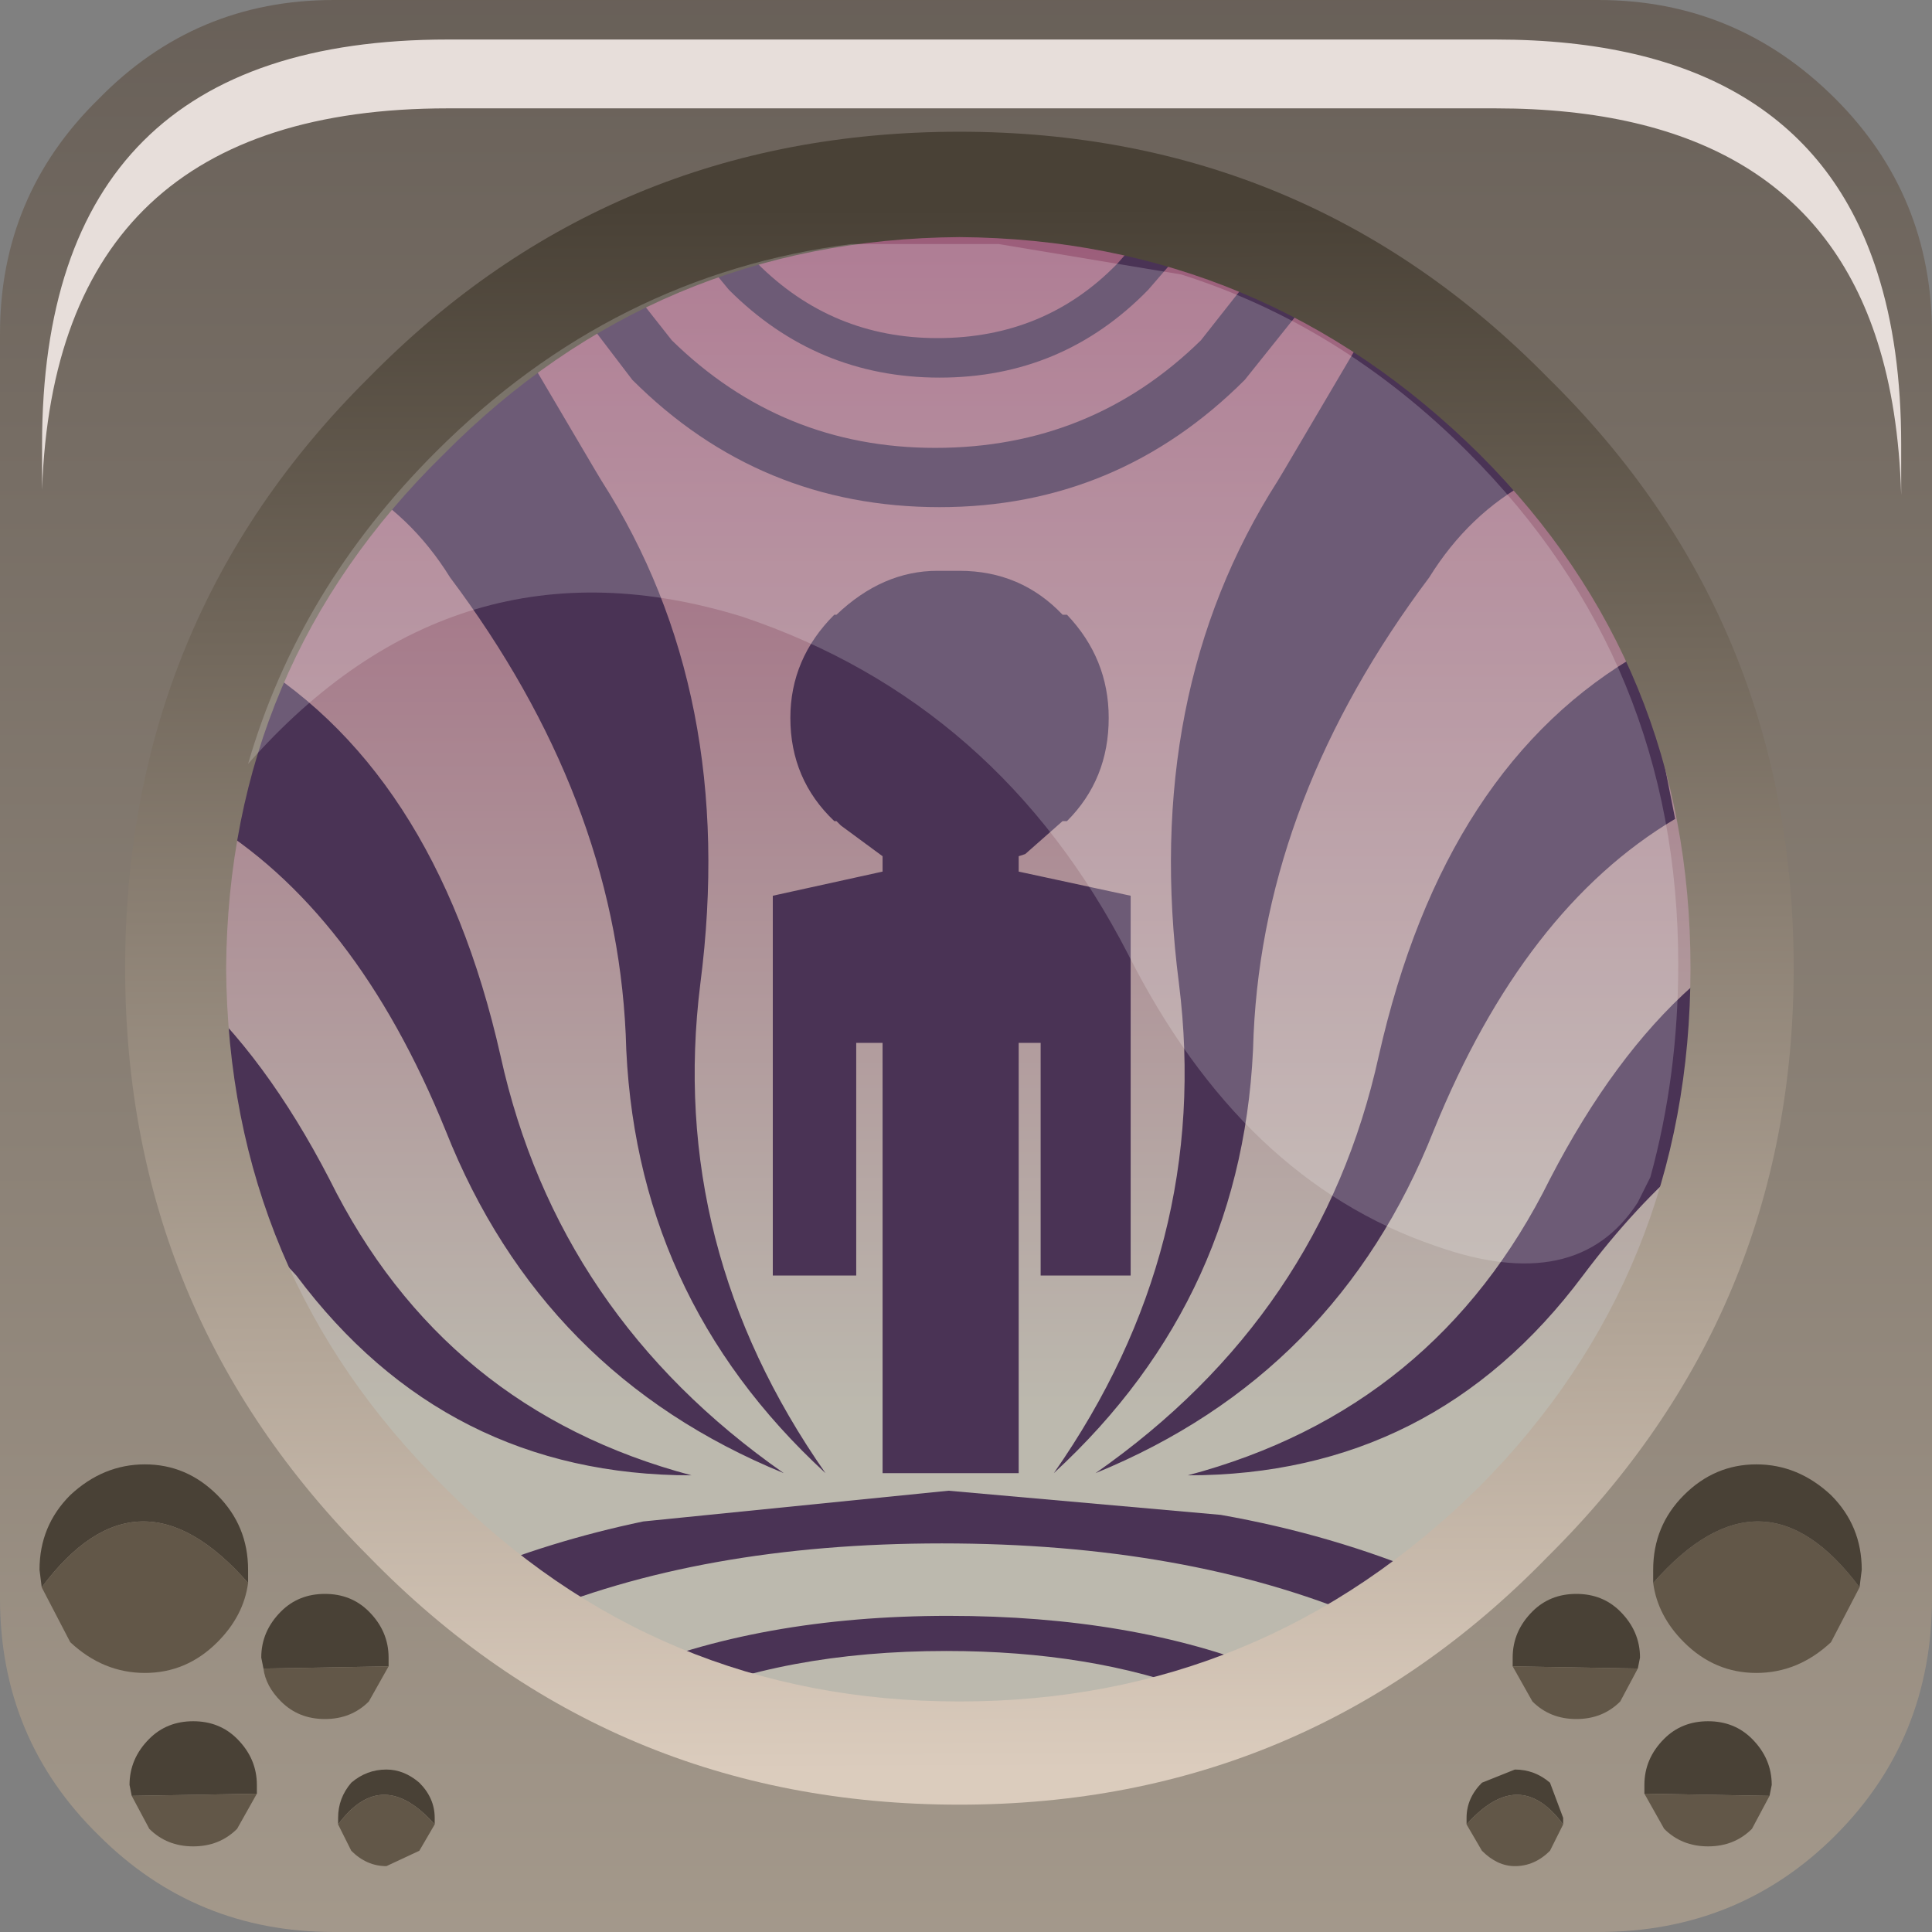 <?xml version="1.0" encoding="UTF-8" standalone="no"?>
<svg xmlns:xlink="http://www.w3.org/1999/xlink" height="66.0px" width="66.0px" xmlns="http://www.w3.org/2000/svg">
  <rect width="100%" height="100%" fill="#808080" stroke="none"/>
  <g transform="matrix(1.5, 0.0, 0.0, 1.5, -0.075, 0.0)">
    <use height="44.0" transform="matrix(1.0, 0.0, 0.0, 1.0, 0.05, 0.0)" width="44.0" xlink:href="#shape0"/>
    <use height="20.15" transform="matrix(1.155, 0.0, 0.0, 1.155, 5.7, 5.5)" width="28.2" xlink:href="#sprite0"/>
    <use height="8.6" transform="matrix(1.208, 0.0, 0.0, 1.206, 1.008, 0.9)" width="35.05" xlink:href="#sprite1"/>
  </g>
  <defs>
    <g id="shape0" transform="matrix(1.0, 0.0, 0.0, 1.0, -0.05, 0.0)">
      <path d="M7.65 0.0 L36.45 0.0 Q39.6 0.0 41.85 2.25 44.05 4.45 44.05 7.6 L44.05 36.4 Q44.05 39.6 41.85 41.8 39.65 44.0 36.45 44.0 L7.65 44.0 Q4.5 44.0 2.3 41.8 0.05 39.6 0.05 36.4 L0.05 7.6 Q0.05 4.45 2.3 2.25 4.5 0.0 7.65 0.0" fill="url(#gradient0)" fill-rule="evenodd" stroke="none"/>
      <path d="M34.55 9.4 Q39.75 14.65 39.75 22.0 39.75 29.4 34.55 34.7 29.35 39.9 21.95 39.9 14.5 39.9 9.3 34.7 4.1 29.4 4.1 22.0 4.1 14.65 9.3 9.4 14.6 4.15 21.95 4.15 29.35 4.15 34.55 9.4" fill="url(#gradient1)" fill-rule="evenodd" stroke="none"/>
      <path d="M26.25 5.15 L27.15 5.5 26.2 6.6 Q24.25 8.6 21.45 8.6 18.65 8.6 16.65 6.6 L15.7 5.45 16.6 5.15 17.3 6.0 Q19.0 7.7 21.4 7.7 23.85 7.7 25.5 6.0 L26.25 5.15 M28.4 8.65 Q25.5 11.55 21.45 11.55 17.35 11.55 14.45 8.65 L12.85 6.55 14.05 6.1 15.35 7.75 Q17.85 10.2 21.35 10.2 24.9 10.2 27.4 7.75 L28.7 6.1 30.0 6.65 28.4 8.65 M15.2 38.8 L14.15 38.15 Q17.35 36.8 21.65 36.8 25.85 36.8 28.95 38.05 L29.15 38.15 28.05 38.8 27.4 38.55 Q24.9 37.6 21.6 37.6 17.9 37.6 15.2 38.8 M12.0 36.85 L10.45 35.95 10.65 35.9 Q12.55 35.1 14.7 34.65 L21.65 33.95 27.85 34.5 Q30.4 34.95 32.65 35.9 L31.1 36.85 Q27.05 35.15 21.5 35.15 16.0 35.15 12.0 36.85" fill="#4a3355" fill-rule="evenodd" stroke="none"/>
      <path d="M34.9 10.95 Q33.5 11.7 32.6 13.15 28.85 18.15 28.6 23.55 28.45 29.5 24.05 33.55 27.65 28.4 26.9 22.4 26.05 15.8 29.15 10.95 L29.3 10.7 30.95 7.9 31.45 7.9 34.9 10.95 M21.4 13.0 L21.7 13.0 21.9 13.0 Q23.3 13.0 24.25 14.0 L24.35 14.0 Q25.3 15.0 25.3 16.35 25.3 17.75 24.35 18.7 L24.25 18.7 23.4 19.45 23.25 19.5 23.25 19.85 25.8 20.4 25.8 22.05 25.8 29.05 24.4 29.05 23.75 29.05 23.75 23.75 23.25 23.75 23.25 33.55 20.15 33.55 20.15 23.75 19.55 23.75 19.55 29.05 19.05 29.05 17.65 29.05 17.65 22.05 17.65 20.4 20.15 19.85 20.15 19.5 19.2 18.8 19.1 18.7 19.05 18.7 Q18.05 17.75 18.05 16.35 18.05 15.0 19.05 14.0 L19.1 14.0 Q20.15 13.0 21.4 13.0 M37.45 14.85 L38.2 18.65 Q34.75 20.7 32.7 25.75 30.5 31.3 25.0 33.55 30.15 29.95 31.45 24.05 32.95 17.4 37.45 14.85 M4.7 18.65 L5.45 14.85 Q9.95 17.4 11.45 24.05 12.75 29.95 17.9 33.55 12.4 31.3 10.2 25.75 8.15 20.7 4.7 18.65 M11.45 7.9 L11.95 7.9 13.6 10.7 13.75 10.95 Q16.85 15.8 16.0 22.4 15.25 28.4 18.85 33.55 14.45 29.5 14.3 23.55 14.05 18.15 10.3 13.15 9.4 11.7 8.0 10.95 L11.45 7.9 M15.8 33.6 Q10.2 33.6 6.8 29.05 L4.3 26.35 Q3.35 24.8 4.3 22.45 6.1 24.05 7.55 26.85 10.15 32.1 15.8 33.6 M27.1 33.6 Q32.75 32.1 35.35 26.85 36.8 24.05 38.6 22.45 39.55 24.8 38.6 26.35 37.3 27.45 36.1 29.05 32.7 33.6 27.1 33.6" fill="#4a3355" fill-rule="evenodd" stroke="none"/>
      <path d="M21.9 5.4 Q15.0 5.45 10.15 10.35 5.25 15.15 5.2 22.05 5.25 29.0 10.15 33.85 15.0 38.75 21.9 38.75 28.8 38.75 33.75 33.85 38.55 29.0 38.55 22.05 38.55 15.15 33.75 10.35 28.8 5.45 21.9 5.4 M40.9 22.05 Q40.9 29.9 35.3 35.45 29.8 41.1 21.9 41.1 13.95 41.1 8.45 35.45 2.9 29.9 2.9 22.05 2.9 14.1 8.45 8.6 13.95 3.0 21.9 3.0 29.8 3.0 35.3 8.6 40.9 14.1 40.9 22.05" fill="url(#gradient2)" fill-rule="evenodd" stroke="none"/>
      <path d="M1.0 36.15 L0.95 35.75 Q0.95 34.75 1.65 34.05 2.4 33.35 3.35 33.35 4.3 33.35 5.0 34.05 5.7 34.75 5.7 35.75 L5.7 36.05 Q3.2 33.2 1.0 36.15" fill="#494136" fill-rule="evenodd" stroke="none"/>
      <path d="M5.7 36.05 Q5.6 36.8 5.0 37.4 4.3 38.1 3.35 38.1 2.4 38.1 1.65 37.4 L1.0 36.15 Q3.2 33.2 5.7 36.05" fill="#625748" fill-rule="evenodd" stroke="none"/>
      <path d="M6.05 38.0 L6.0 37.75 Q6.0 37.15 6.45 36.7 6.85 36.3 7.45 36.3 8.05 36.3 8.45 36.7 8.9 37.15 8.9 37.75 L8.9 37.95 6.05 38.0" fill="#494136" fill-rule="evenodd" stroke="none"/>
      <path d="M8.9 37.95 L8.45 38.75 Q8.05 39.15 7.45 39.15 6.85 39.15 6.45 38.75 6.1 38.4 6.05 38.0 L8.9 37.95" fill="#625748" fill-rule="evenodd" stroke="none"/>
      <path d="M3.05 40.9 L3.0 40.65 Q3.0 40.05 3.45 39.6 3.85 39.2 4.45 39.2 5.05 39.2 5.45 39.6 5.9 40.05 5.9 40.65 L5.9 40.85 3.05 40.9" fill="#494136" fill-rule="evenodd" stroke="none"/>
      <path d="M5.9 40.85 L5.45 41.65 Q5.05 42.05 4.45 42.05 3.85 42.05 3.45 41.65 L3.05 40.9 5.9 40.85" fill="#625748" fill-rule="evenodd" stroke="none"/>
      <path d="M7.75 41.55 L7.75 41.4 Q7.75 40.95 8.05 40.6 8.4 40.3 8.85 40.3 9.25 40.3 9.6 40.6 9.95 40.95 9.95 41.4 L9.95 41.55 Q8.75 40.2 7.75 41.55" fill="#494136" fill-rule="evenodd" stroke="none"/>
      <path d="M9.95 41.55 L9.6 42.15 8.85 42.5 Q8.4 42.5 8.05 42.15 L7.75 41.55 Q8.75 40.2 9.95 41.55" fill="#625748" fill-rule="evenodd" stroke="none"/>
      <path d="M37.7 36.05 Q40.2 33.2 42.4 36.15 L41.75 37.4 Q41.0 38.1 40.05 38.1 39.1 38.1 38.4 37.4 37.8 36.8 37.7 36.05" fill="#625748" fill-rule="evenodd" stroke="none"/>
      <path d="M37.7 36.05 L37.7 35.75 Q37.7 34.75 38.4 34.05 39.1 33.35 40.05 33.35 41.0 33.35 41.75 34.05 42.45 34.75 42.45 35.75 L42.4 36.15 Q40.2 33.2 37.7 36.05" fill="#494136" fill-rule="evenodd" stroke="none"/>
      <path d="M34.5 37.95 L34.5 37.75 Q34.5 37.15 34.95 36.7 35.35 36.3 35.95 36.3 36.55 36.3 36.95 36.7 37.4 37.15 37.4 37.75 L37.35 38.0 34.5 37.95" fill="#494136" fill-rule="evenodd" stroke="none"/>
      <path d="M34.5 37.95 L37.35 38.0 36.95 38.75 Q36.55 39.15 35.95 39.15 35.35 39.15 34.95 38.75 L34.5 37.95" fill="#625748" fill-rule="evenodd" stroke="none"/>
      <path d="M37.5 40.85 L37.5 40.65 Q37.5 40.05 37.95 39.6 38.35 39.2 38.95 39.2 39.55 39.2 39.95 39.6 40.4 40.05 40.4 40.65 L40.35 40.9 37.5 40.85" fill="#494136" fill-rule="evenodd" stroke="none"/>
      <path d="M37.5 40.85 L40.35 40.9 39.95 41.65 Q39.55 42.05 38.95 42.05 38.35 42.05 37.95 41.65 L37.5 40.85" fill="#625748" fill-rule="evenodd" stroke="none"/>
      <path d="M33.45 41.55 L33.45 41.4 Q33.45 40.95 33.8 40.6 L34.55 40.3 Q35.0 40.3 35.35 40.6 L35.65 41.4 35.65 41.55 Q34.65 40.2 33.45 41.55" fill="#494136" fill-rule="evenodd" stroke="none"/>
      <path d="M33.45 41.55 Q34.65 40.2 35.65 41.55 L35.35 42.15 Q35.0 42.5 34.55 42.5 34.15 42.5 33.8 42.15 L33.45 41.55" fill="#625748" fill-rule="evenodd" stroke="none"/>
    </g>
    <linearGradient gradientTransform="matrix(0.0, -0.055, -0.055, 0.0, 22.1, 18.45)" gradientUnits="userSpaceOnUse" id="gradient0" spreadMethod="pad" x1="-819.2" x2="819.2">
      <stop offset="0.012" stop-color="#bcb0a0"/>
      <stop offset="1.0" stop-color="#453e3a"/>
    </linearGradient>
    <linearGradient gradientTransform="matrix(0.0, -0.017, -0.017, 0.0, 21.95, 18.65)" gradientUnits="userSpaceOnUse" id="gradient1" spreadMethod="pad" x1="-819.2" x2="819.2">
      <stop offset="0.012" stop-color="#bcb9ae"/>
      <stop offset="1.0" stop-color="#9b5b79"/>
    </linearGradient>
    <linearGradient gradientTransform="matrix(1.0E-4, 0.022, -0.023, 1.0E-4, 21.95, 22.3)" gradientUnits="userSpaceOnUse" id="gradient2" spreadMethod="pad" x1="-819.2" x2="819.2">
      <stop offset="0.012" stop-color="#494136"/>
      <stop offset="1.0" stop-color="#dbccbd"/>
    </linearGradient>
    <g id="sprite0" transform="matrix(1.0, 0.0, 0.0, 1.0, 0.0, 0.0)">
      <use height="20.15" transform="matrix(1.0, 0.0, 0.0, 1.0, 0.0, 0.0)" width="28.2" xlink:href="#shape1"/>
    </g>
    <g id="shape1" transform="matrix(1.0, 0.0, 0.0, 1.0, 0.0, 0.0)">
      <path d="M27.65 18.45 L27.4 18.95 Q26.2 20.8 23.4 19.8 19.6 18.5 17.35 14.05 14.8 9.1 9.75 7.4 4.1 5.65 0.0 10.3 1.0 6.85 3.7 4.15 7.2 0.65 11.9 0.05 L14.8 0.05 18.4 0.65 Q21.55 1.65 24.05 4.15 28.2 8.3 28.2 14.25 28.2 16.45 27.65 18.45" fill="#ffffff" fill-opacity="0.196" fill-rule="evenodd" stroke="none"/>
    </g>
    <g id="sprite1" transform="matrix(1.0, 0.0, 0.0, 1.0, 0.2, 0.0)">
      <use height="8.6" transform="matrix(1.0, 0.0, 0.0, 1.0, -0.2, 0.0)" width="35.05" xlink:href="#shape2"/>
    </g>
    <g id="shape2" transform="matrix(1.0, 0.0, 0.0, 1.0, 0.2, 0.0)">
      <path d="M34.4 4.4 Q34.85 5.8 34.85 7.65 L34.85 8.6 Q34.8 6.95 34.4 5.7 33.0 1.3 27.2 1.3 L7.45 1.3 Q0.05 1.3 -0.2 8.5 L-0.2 7.65 Q-0.2 0.0 7.45 0.0 L27.2 0.0 Q33.0 0.0 34.4 4.4" fill="#e7deda" fill-rule="evenodd" stroke="none"/>
    </g>
  </defs>
</svg>
